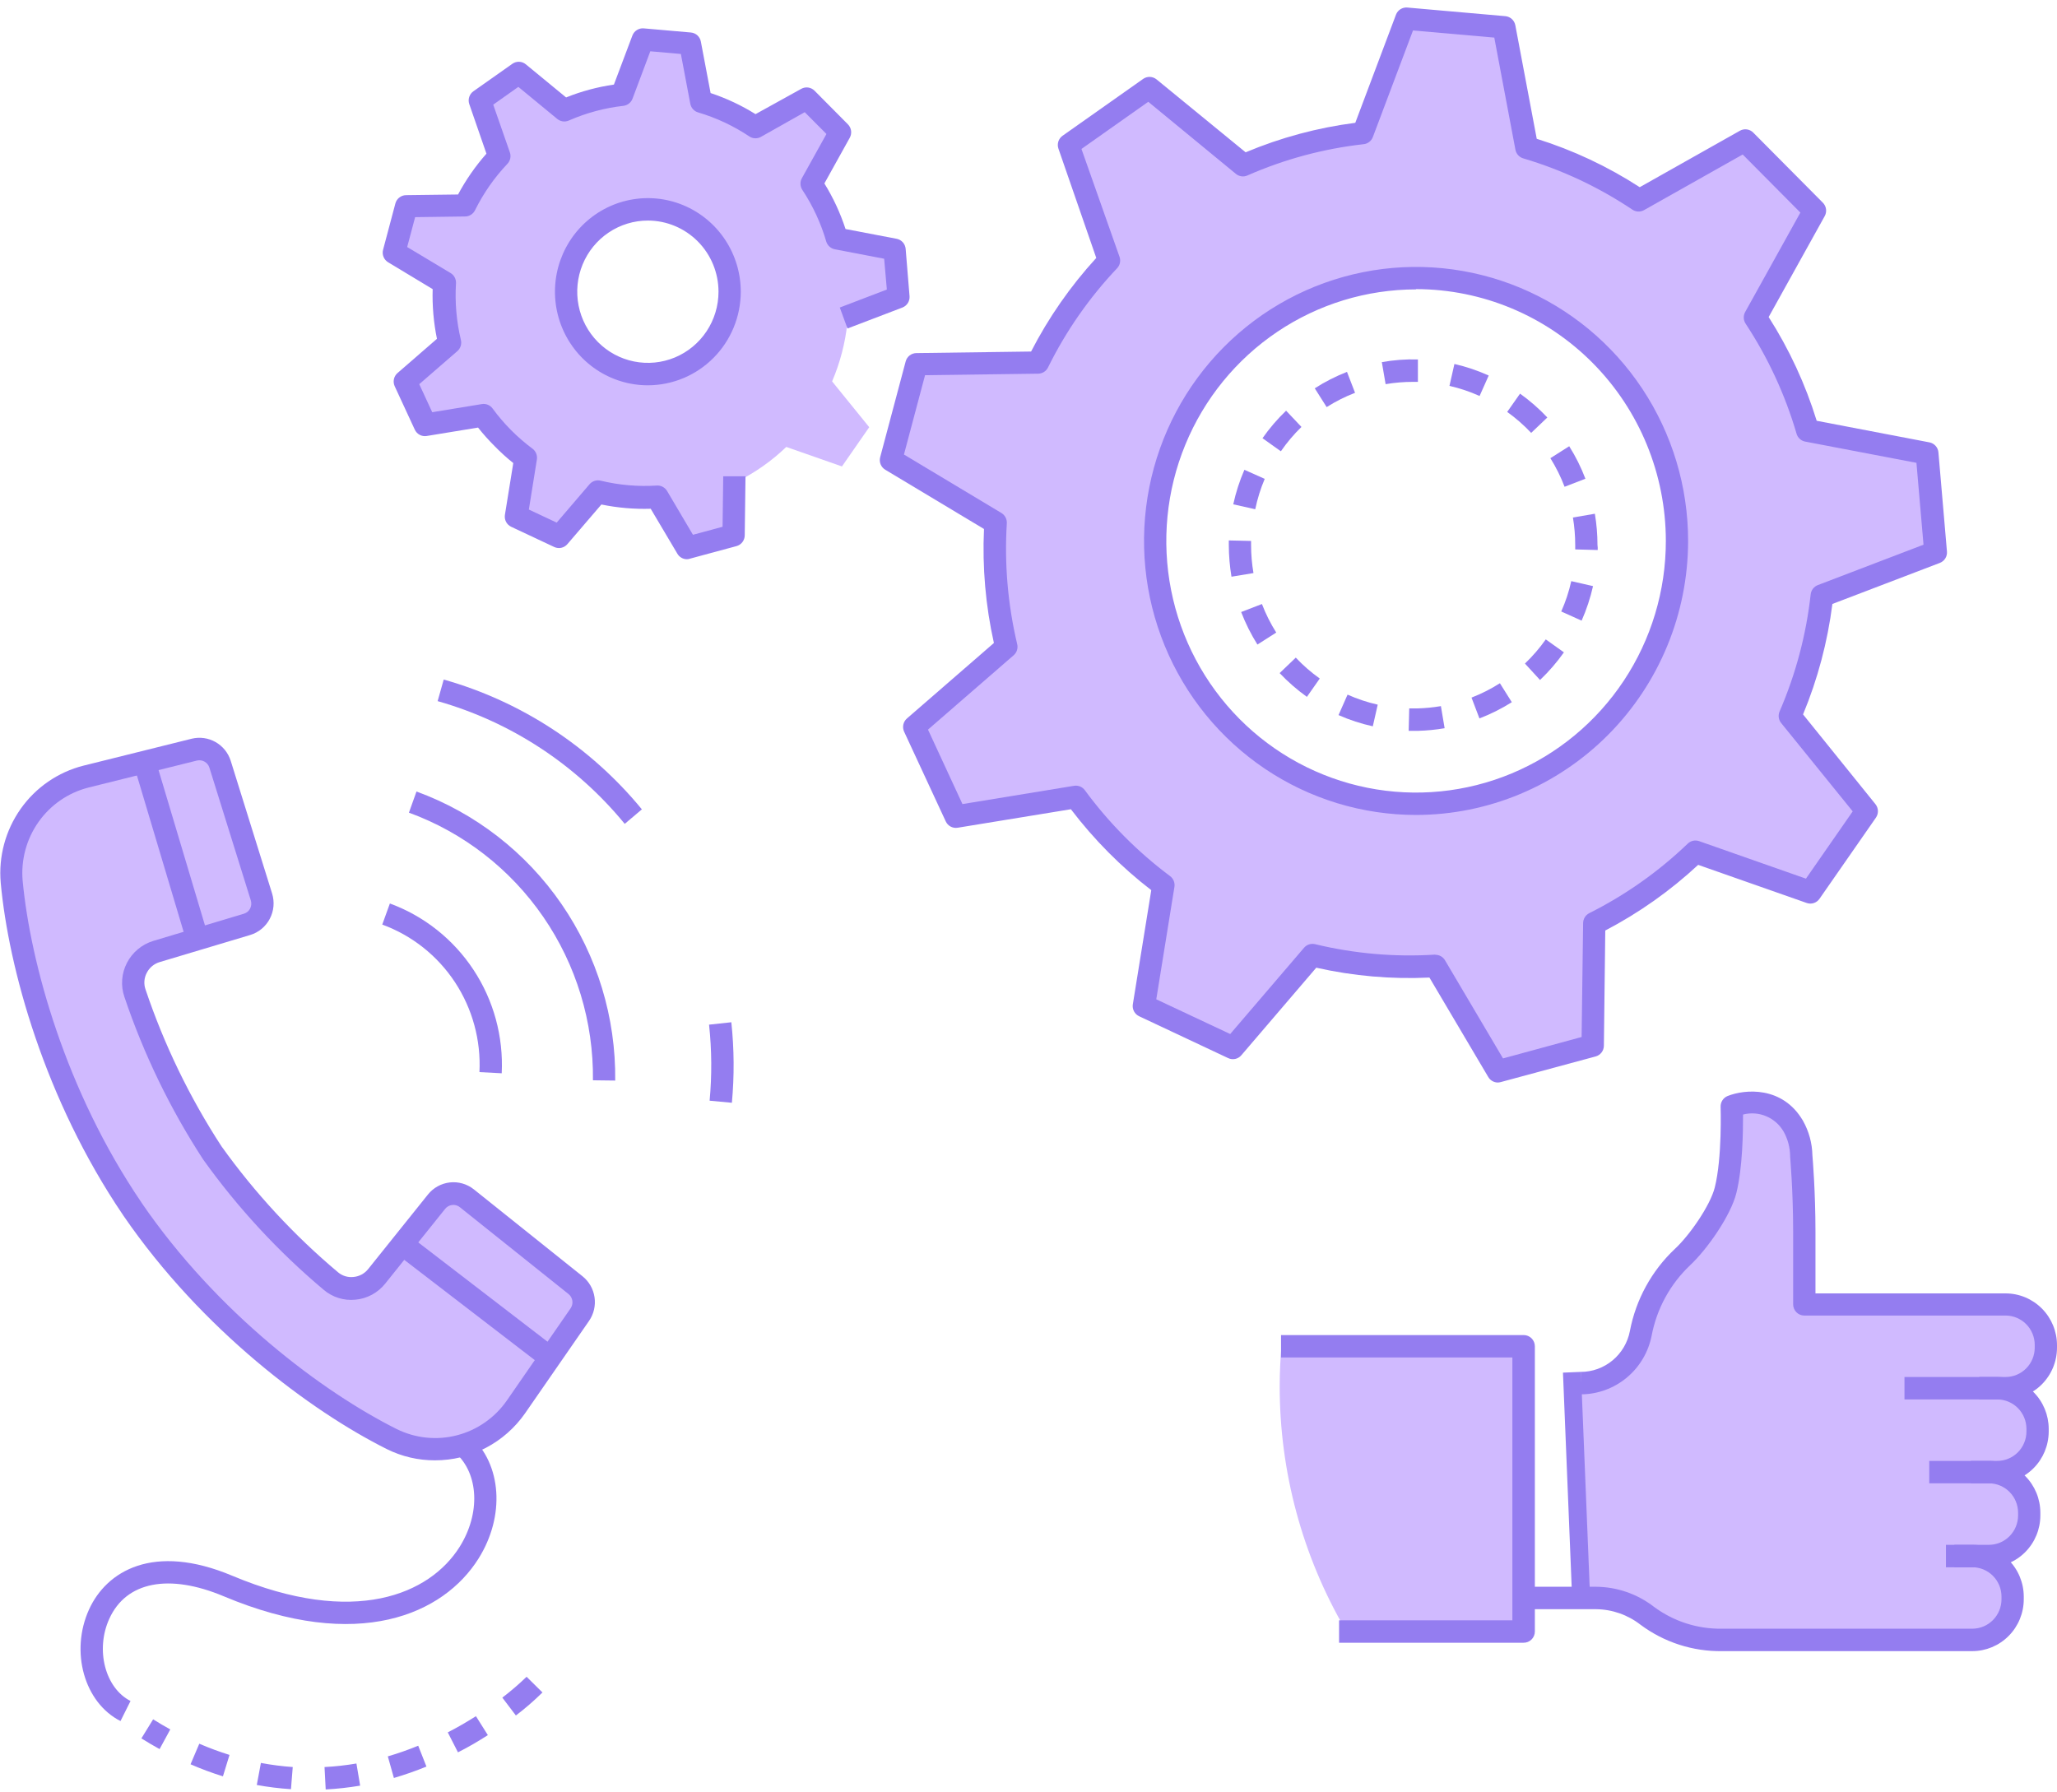 <svg width="171" height="149" viewBox="0 0 171 149" fill="none" xmlns="http://www.w3.org/2000/svg">
<path d="M132.12 132.133H132.406C133.963 132.149 135.471 132.674 136.705 133.629C138.53 134.988 140.749 135.703 143.017 135.661H163.693C164.582 135.661 165.434 135.306 166.062 134.673C166.69 134.04 167.043 133.181 167.043 132.286C167.043 131.391 166.69 130.533 166.062 129.9C165.434 129.267 164.582 128.912 163.693 128.912H164.674C165.124 128.928 165.573 128.854 165.994 128.692C166.415 128.53 166.799 128.284 167.123 127.969C167.448 127.655 167.706 127.277 167.882 126.859C168.058 126.442 168.149 125.993 168.149 125.539C168.149 125.085 168.058 124.636 167.882 124.219C167.706 123.801 167.448 123.424 167.123 123.109C166.799 122.794 166.415 122.548 165.994 122.386C165.573 122.224 165.124 122.15 164.674 122.167H165.331C166.198 122.134 167.018 121.765 167.619 121.136C168.221 120.507 168.557 119.667 168.557 118.794C168.557 117.921 168.221 117.081 167.619 116.452C167.018 115.824 166.198 115.454 165.331 115.422H165.984C166.434 115.438 166.883 115.364 167.303 115.202C167.724 115.04 168.108 114.794 168.433 114.479C168.757 114.165 169.015 113.787 169.191 113.37C169.368 112.952 169.458 112.503 169.458 112.049C169.458 111.595 169.368 111.146 169.191 110.729C169.015 110.311 168.757 109.934 168.433 109.619C168.108 109.304 167.724 109.058 167.303 108.896C166.883 108.735 166.434 108.66 165.984 108.677L150.019 108.434L149.982 102.305C149.982 98.846 149.727 96.016 149.727 96.016C149.718 95.148 149.491 94.296 149.066 93.541C147.316 90.558 143.947 91.886 143.947 91.886C143.947 91.886 144.1 96.222 143.434 98.879C142.994 100.617 141.12 103.251 139.857 104.435C138.069 106.131 136.855 108.35 136.386 110.779C136.153 111.941 135.53 112.986 134.621 113.739C133.713 114.492 132.574 114.907 131.398 114.914L132.12 132.133Z" fill="#D0BAFF"/>
<path d="M106.382 115.217C106.374 122.334 108.258 129.324 111.837 135.461H126.645V111.823H106.534C106.442 112.965 106.382 114.074 106.382 115.217Z" fill="#D0BAFF"/>
<path d="M166.729 116.34H158.321V114.475H166.743C167.382 114.47 167.994 114.211 168.445 113.753C168.896 113.296 169.149 112.677 169.149 112.033V111.804C169.148 111.158 168.892 110.539 168.439 110.082C167.985 109.625 167.37 109.368 166.729 109.366H149.991C149.746 109.366 149.51 109.268 149.337 109.093C149.163 108.919 149.066 108.681 149.066 108.434V102.374C149.066 99 148.816 96.198 148.816 96.17C148.813 96.152 148.813 96.133 148.816 96.114C148.808 95.402 148.624 94.704 148.279 94.082C147.947 93.505 147.438 93.054 146.828 92.797C146.218 92.539 145.541 92.49 144.901 92.656C144.901 94.054 144.873 97.065 144.345 99.181C143.883 101.046 141.935 103.843 140.495 105.19C138.845 106.752 137.727 108.799 137.302 111.04C137.031 112.413 136.296 113.649 135.222 114.538C134.148 115.427 132.802 115.914 131.412 115.916V114.051C132.377 114.05 133.312 113.71 134.056 113.091C134.801 112.472 135.309 111.612 135.493 110.658C135.991 108.036 137.304 105.641 139.241 103.819C140.463 102.687 142.175 100.212 142.55 98.72C143.175 96.249 143.036 92.054 143.036 92.012C143.029 91.82 143.082 91.629 143.188 91.468C143.293 91.307 143.445 91.183 143.624 91.113C145.04 90.549 148.172 90.26 149.875 93.159C150.376 94.042 150.648 95.037 150.667 96.054C150.694 96.375 150.921 99.079 150.921 102.398V107.525H166.729C167.861 107.526 168.947 107.98 169.748 108.787C170.548 109.593 170.999 110.687 171 111.828V112.033C171 113.174 170.55 114.269 169.749 115.077C168.948 115.884 167.862 116.339 166.729 116.34Z" fill="#947DF0"/>
<path d="M166.035 123.313H160.38V121.449H166.035C166.677 121.449 167.293 121.192 167.748 120.735C168.202 120.278 168.458 119.658 168.46 119.011V118.782C168.458 118.135 168.202 117.514 167.748 117.057C167.293 116.599 166.677 116.341 166.035 116.34H164.535V114.475H166.035C167.168 114.477 168.255 114.931 169.057 115.738C169.858 116.546 170.309 117.641 170.311 118.782V119.025C170.304 120.164 169.851 121.254 169.05 122.057C168.249 122.86 167.165 123.312 166.035 123.313Z" fill="#947DF0"/>
<path d="M165.34 130.291H161.768V128.427H165.34C165.983 128.426 166.599 128.168 167.054 127.71C167.508 127.252 167.764 126.632 167.765 125.984V125.756C167.764 125.108 167.508 124.488 167.054 124.03C166.599 123.572 165.983 123.314 165.34 123.313H163.846V121.449H165.34C166.474 121.45 167.561 121.904 168.363 122.712C169.164 123.519 169.615 124.614 169.616 125.756V125.984C169.615 127.126 169.164 128.221 168.363 129.028C167.561 129.836 166.474 130.29 165.34 130.291Z" fill="#947DF0"/>
<path d="M126.65 136.566H111.319V134.701H125.725V112.853H106.493V110.989H126.669C126.914 110.989 127.149 111.087 127.323 111.262C127.497 111.437 127.594 111.674 127.594 111.921V135.633C127.594 135.757 127.57 135.88 127.522 135.994C127.474 136.109 127.404 136.212 127.316 136.299C127.229 136.386 127.124 136.454 127.01 136.5C126.895 136.546 126.773 136.568 126.65 136.566Z" fill="#947DF0"/>
<path d="M163.957 137.265H143.17C140.73 137.303 138.345 136.533 136.382 135.074C135.321 134.246 134.021 133.791 132.68 133.778H126.159V131.913H132.684C134.426 131.926 136.116 132.512 137.497 133.582C139.141 134.799 141.135 135.437 143.175 135.4H163.961C164.604 135.399 165.22 135.141 165.675 134.683C166.129 134.226 166.385 133.605 166.386 132.958V132.729C166.385 132.082 166.129 131.462 165.674 131.005C165.22 130.548 164.604 130.291 163.961 130.291H162.462V128.427H163.961C165.094 128.428 166.18 128.882 166.982 129.688C167.783 130.494 168.235 131.588 168.237 132.729V132.958C168.235 134.1 167.783 135.195 166.981 136.002C166.178 136.809 165.091 137.263 163.957 137.265Z" fill="#947DF0"/>
<path d="M131.425 114.05L129.931 114.112L130.698 132.988L132.192 132.926L131.425 114.05Z" fill="#947DF0"/>
<path d="M10.018 143.077C7.006 141.553 5.808 137.302 7.404 133.797C8.848 130.627 12.735 128.231 19.315 131C29.459 135.256 35.729 132.547 38.214 128.59C39.949 125.821 39.806 122.53 37.876 120.791L39.112 119.393C41.717 121.752 41.999 126.035 39.778 129.573C36.89 134.174 29.81 137.414 18.603 132.706C14.044 130.79 10.486 131.485 9.088 134.57C7.913 137.143 8.737 140.336 10.851 141.409L10.018 143.077Z" fill="#947DF0"/>
<path d="M27.076 148.764L26.978 146.9C27.867 146.855 28.753 146.757 29.63 146.606L29.94 148.447C28.992 148.606 28.035 148.712 27.076 148.764ZM24.188 148.741C23.235 148.679 22.286 148.563 21.347 148.391L21.689 146.559C22.564 146.724 23.448 146.837 24.336 146.9L24.188 148.741ZM32.744 147.809L32.24 146.014C33.097 145.763 33.94 145.467 34.767 145.128L35.451 146.862C34.565 147.223 33.662 147.539 32.744 147.809ZM18.533 147.673C17.618 147.388 16.719 147.054 15.84 146.671L16.567 144.961C17.387 145.315 18.226 145.626 19.079 145.893L18.533 147.673ZM38.071 145.678L37.224 144.019C38.015 143.613 38.802 143.157 39.565 142.672L40.556 144.247C39.746 144.765 38.931 145.245 38.071 145.678ZM13.267 145.408C12.758 145.128 12.249 144.83 11.754 144.518L12.73 142.933C13.193 143.227 13.679 143.511 14.156 143.772L13.267 145.408ZM42.883 142.611L41.759 141.129C42.464 140.591 43.138 140.012 43.776 139.395L45.095 140.7C44.405 141.381 43.673 142.016 42.902 142.602L42.883 142.611Z" fill="#947DF0"/>
<path d="M31.314 106.104L36.289 99.913C36.587 99.541 37.019 99.303 37.49 99.25C37.962 99.198 38.435 99.336 38.806 99.634L47.834 106.854C48.194 107.14 48.431 107.554 48.497 108.011C48.563 108.468 48.454 108.933 48.191 109.311L42.883 116.978C41.767 118.595 40.111 119.754 38.218 120.244C36.324 120.733 34.319 120.52 32.568 119.645C26.784 116.755 17.663 110.285 10.935 100.426L11.023 100.552C4.294 90.674 1.573 79.776 0.986 73.302C0.804 71.341 1.327 69.379 2.46 67.774C3.593 66.169 5.26 65.028 7.159 64.557L16.169 62.315C16.613 62.212 17.079 62.283 17.473 62.514C17.867 62.744 18.16 63.116 18.293 63.555L21.735 74.593C21.807 74.822 21.832 75.063 21.81 75.302C21.788 75.541 21.719 75.774 21.607 75.986C21.495 76.198 21.342 76.386 21.158 76.538C20.973 76.69 20.761 76.804 20.532 76.872L13.017 79.1C12.67 79.204 12.347 79.376 12.068 79.608C11.788 79.84 11.558 80.125 11.39 80.449C11.223 80.772 11.122 81.126 11.093 81.489C11.064 81.852 11.107 82.218 11.222 82.564C12.797 87.248 14.955 91.711 17.645 95.849C20.296 99.727 24.202 103.708 27.483 106.49C27.758 106.722 28.076 106.896 28.419 107.003C28.762 107.109 29.122 107.145 29.479 107.109C29.836 107.073 30.182 106.965 30.497 106.793C30.813 106.62 31.09 106.386 31.314 106.104Z" fill="#D0BAFF"/>
<path d="M10.879 100.323L10.921 100.383L10.961 100.442L10.879 100.323Z" fill="#7BC3FF"/>
<path d="M16.372 78.235L21.672 76.52L17.215 62.545L11.915 64.26L16.372 78.235Z" fill="#D0BAFF"/>
<path d="M45.08 112.548L48.579 108.186L37.244 98.961L33.746 103.322L45.08 112.548Z" fill="#D0BAFF"/>
<path d="M41.708 89.225L39.857 89.127C39.989 86.481 39.276 83.862 37.822 81.655C36.367 79.447 34.249 77.768 31.777 76.863L32.411 75.11C35.255 76.153 37.691 78.087 39.364 80.627C41.038 83.167 41.859 86.18 41.708 89.225Z" fill="#947DF0"/>
<path d="M51.143 89.831L49.292 89.808C49.348 84.959 47.905 80.213 45.164 76.226C42.423 72.24 38.52 69.211 33.994 67.559L34.623 65.802C39.51 67.587 43.726 70.858 46.685 75.164C49.645 79.469 51.203 84.594 51.143 89.831Z" fill="#947DF0"/>
<path d="M60.842 91.677L58.991 91.504C59.187 89.401 59.171 87.283 58.945 85.183L60.796 84.983C61.034 87.207 61.049 89.45 60.842 91.677Z" fill="#947DF0"/>
<path d="M51.934 68.491C47.903 63.573 42.477 60.013 36.381 58.287L36.886 56.493C43.34 58.316 49.088 62.081 53.36 67.284L51.934 68.491Z" fill="#947DF0"/>
<path d="M36.155 121.402C34.77 121.407 33.403 121.088 32.161 120.47C25.835 117.309 16.784 110.56 10.278 101.088L10.213 100.99C3.716 91.402 0.708 80.471 0.06 73.39C-0.131 71.209 0.456 69.031 1.715 67.246C2.974 65.461 4.824 64.187 6.932 63.653L15.942 61.41C16.613 61.248 17.32 61.348 17.921 61.69C18.522 62.031 18.972 62.589 19.181 63.252L22.619 74.276C22.727 74.623 22.766 74.989 22.733 75.351C22.7 75.714 22.595 76.066 22.425 76.387C22.256 76.709 22.024 76.993 21.744 77.224C21.465 77.454 21.142 77.626 20.796 77.73L13.276 79.981C13.045 80.049 12.83 80.164 12.645 80.318C12.459 80.473 12.307 80.665 12.198 80.881C12.088 81.09 12.023 81.32 12.005 81.555C11.987 81.791 12.018 82.028 12.096 82.251C13.644 86.855 15.768 91.241 18.417 95.303C21.194 99.183 24.443 102.695 28.089 105.759C28.265 105.91 28.47 106.024 28.691 106.093C28.912 106.162 29.145 106.184 29.375 106.16C29.613 106.14 29.844 106.072 30.055 105.96C30.266 105.848 30.452 105.694 30.602 105.507L35.576 99.303C36.028 98.74 36.682 98.38 37.395 98.3C38.109 98.22 38.825 98.426 39.389 98.874L48.417 106.094C48.964 106.528 49.325 107.157 49.425 107.85C49.526 108.544 49.359 109.25 48.959 109.823L43.651 117.491C42.806 118.703 41.683 119.691 40.378 120.371C39.073 121.052 37.624 121.406 36.155 121.402ZM11.749 99.96C18.056 109.18 26.849 115.739 32.985 118.806C34.539 119.572 36.314 119.755 37.99 119.32C39.666 118.886 41.134 117.864 42.129 116.438L47.432 108.77C47.559 108.586 47.612 108.361 47.581 108.139C47.549 107.917 47.434 107.716 47.261 107.577L38.232 100.361C38.052 100.215 37.821 100.148 37.592 100.173C37.362 100.199 37.151 100.315 37.006 100.496L32.032 106.7C31.73 107.082 31.354 107.398 30.928 107.629C30.502 107.861 30.033 108.003 29.551 108.047C29.076 108.096 28.597 108.048 28.141 107.905C27.686 107.763 27.263 107.529 26.9 107.218C23.126 104.047 19.763 100.41 16.89 96.394C14.149 92.185 11.948 87.643 10.342 82.876C10.184 82.416 10.121 81.928 10.157 81.442C10.193 80.956 10.327 80.483 10.551 80.051C10.776 79.613 11.087 79.225 11.465 78.91C11.843 78.596 12.279 78.361 12.749 78.219L20.268 75.963C20.38 75.931 20.484 75.877 20.574 75.803C20.663 75.729 20.738 75.638 20.791 75.534C20.899 75.326 20.92 75.083 20.852 74.859L17.409 63.821C17.342 63.607 17.198 63.427 17.004 63.317C16.811 63.207 16.583 63.176 16.367 63.228L7.358 65.471C5.679 65.896 4.206 66.91 3.203 68.331C2.2 69.751 1.732 71.486 1.883 73.222C2.531 80.084 5.46 90.703 11.745 99.946L11.749 99.96Z" fill="#947DF0"/>
<path d="M12.985 63.365L11.213 63.903L15.467 78.142L17.24 77.604L12.985 63.365Z" fill="#947DF0"/>
<path d="M33.434 102.259L32.311 103.741L44.642 113.214L45.764 111.731L33.434 102.259Z" fill="#947DF0"/>
<path d="M151.472 49.515L160.931 45.902L160.218 37.694L150.297 35.792C149.325 32.456 147.857 29.287 145.942 26.395L150.875 17.515L145.091 11.688L136.275 16.657C133.402 14.734 130.257 13.258 126.946 12.28L125.058 2.286L116.909 1.559L113.323 11.087C109.897 11.473 106.548 12.375 103.388 13.762L95.563 7.325L88.862 12.052L92.194 21.672C89.814 24.184 87.824 27.043 86.289 30.151L76.183 30.287L74.063 38.248L82.754 43.46C82.539 46.92 82.838 50.394 83.642 53.766L75.993 60.413L79.45 67.871L89.422 66.24C90.446 67.634 91.57 68.951 92.786 70.178C94.006 71.403 95.313 72.538 96.696 73.572L95.077 83.612L102.481 87.095L109.089 79.403C112.441 80.214 115.894 80.516 119.334 80.298L124.512 89.052L132.407 86.927L132.541 76.751C135.626 75.202 138.464 73.195 140.958 70.799L150.514 74.159L155.206 67.405L148.811 59.523C150.192 56.34 151.089 52.966 151.472 49.515ZM133.17 60.236C130.123 63.306 126.24 65.397 122.013 66.244C117.786 67.091 113.404 66.657 109.422 64.996C105.44 63.334 102.037 60.521 99.642 56.911C97.248 53.301 95.97 49.057 95.97 44.716C95.97 40.374 97.248 36.13 99.642 32.521C102.037 28.911 105.44 26.097 109.422 24.436C113.404 22.775 117.786 22.34 122.013 23.188C126.24 24.035 130.123 26.126 133.17 29.196C135.197 31.234 136.804 33.655 137.901 36.32C138.998 38.984 139.563 41.841 139.563 44.725C139.563 47.61 138.998 50.466 137.901 53.131C136.804 55.796 135.197 58.216 133.17 60.255V60.236Z" fill="#D0BAFF"/>
<path d="M124.508 89.994C124.347 89.992 124.189 89.948 124.051 89.867C123.912 89.785 123.797 89.668 123.716 89.528L118.83 81.268C115.671 81.419 112.507 81.143 109.422 80.448L103.193 87.728C103.062 87.883 102.884 87.989 102.687 88.032C102.49 88.075 102.284 88.052 102.101 87.966L94.697 84.484C94.514 84.398 94.363 84.254 94.269 84.074C94.174 83.894 94.141 83.688 94.174 83.487L95.706 74.001C94.451 73.034 93.26 71.985 92.143 70.859C91.027 69.734 89.985 68.537 89.024 67.275L79.607 68.813C79.408 68.845 79.204 68.811 79.026 68.716C78.849 68.621 78.706 68.47 78.621 68.286L75.16 60.828C75.075 60.644 75.052 60.437 75.094 60.238C75.137 60.039 75.243 59.86 75.396 59.728L82.624 53.454C81.931 50.346 81.654 47.159 81.8 43.977L73.591 39.05C73.418 38.946 73.282 38.788 73.206 38.599C73.13 38.411 73.118 38.202 73.17 38.006L75.29 30.044C75.342 29.849 75.456 29.676 75.614 29.551C75.773 29.427 75.968 29.358 76.169 29.354L85.715 29.224C87.17 26.399 88.992 23.783 91.134 21.444L87.987 12.354C87.922 12.163 87.919 11.956 87.981 11.763C88.043 11.57 88.165 11.403 88.33 11.287L95.03 6.56C95.195 6.444 95.394 6.385 95.595 6.393C95.796 6.401 95.99 6.474 96.146 6.602L103.55 12.662C106.466 11.438 109.532 10.613 112.666 10.21L116.053 1.209C116.127 1.023 116.258 0.866 116.427 0.761C116.596 0.657 116.795 0.609 116.992 0.627L125.141 1.344C125.342 1.362 125.532 1.446 125.682 1.582C125.831 1.718 125.932 1.9 125.97 2.1L127.751 11.539C130.772 12.484 133.652 13.837 136.312 15.562L144.642 10.867C144.819 10.768 145.023 10.729 145.224 10.758C145.424 10.787 145.61 10.881 145.752 11.026L151.537 16.853C151.679 16.996 151.771 17.183 151.799 17.384C151.826 17.585 151.788 17.79 151.689 17.967L147.03 26.357C148.74 29.037 150.084 31.938 151.023 34.981L160.394 36.775C160.592 36.813 160.772 36.915 160.908 37.066C161.043 37.216 161.126 37.407 161.143 37.61L161.851 45.842C161.87 46.044 161.822 46.247 161.715 46.42C161.608 46.592 161.448 46.725 161.259 46.797L152.328 50.209C151.927 53.366 151.106 56.455 149.889 59.392L155.905 66.85C156.032 67.007 156.105 67.202 156.113 67.405C156.12 67.608 156.062 67.807 155.947 67.974L151.254 74.723C151.139 74.889 150.973 75.012 150.782 75.074C150.591 75.137 150.385 75.135 150.195 75.068L141.171 71.899C138.849 74.056 136.252 75.891 133.448 77.357L133.332 86.941C133.329 87.143 133.26 87.339 133.137 87.499C133.013 87.659 132.841 87.774 132.647 87.826L124.744 89.961C124.666 89.981 124.587 89.992 124.508 89.994ZM119.339 79.375C119.499 79.377 119.657 79.421 119.796 79.503C119.934 79.585 120.05 79.701 120.13 79.841L124.947 87.99L131.481 86.209L131.606 76.737C131.608 76.565 131.657 76.397 131.747 76.252C131.838 76.106 131.967 75.989 132.12 75.912C135.122 74.408 137.883 72.458 140.31 70.127C140.432 70.012 140.582 69.933 140.745 69.896C140.908 69.86 141.078 69.869 141.236 69.922L150.13 73.045L154.017 67.452L148.071 60.11C147.963 59.978 147.894 59.818 147.87 59.649C147.846 59.48 147.869 59.307 147.937 59.15C149.278 56.053 150.15 52.77 150.523 49.412C150.542 49.242 150.606 49.08 150.71 48.944C150.814 48.809 150.952 48.705 151.111 48.643L159.903 45.282L159.316 38.477L150.061 36.71C149.893 36.677 149.738 36.599 149.612 36.483C149.487 36.367 149.395 36.218 149.348 36.053C148.399 32.808 146.971 29.725 145.114 26.907C145.02 26.765 144.967 26.599 144.96 26.428C144.954 26.257 144.994 26.087 145.077 25.938L149.667 17.673L144.873 12.844L136.669 17.468C136.52 17.551 136.352 17.592 136.182 17.585C136.012 17.579 135.848 17.525 135.706 17.431C132.909 15.558 129.849 14.12 126.627 13.166C126.464 13.117 126.317 13.025 126.203 12.898C126.089 12.772 126.011 12.616 125.979 12.448L124.221 3.125L117.464 2.533L114.128 11.39C114.068 11.55 113.966 11.69 113.832 11.795C113.698 11.9 113.538 11.966 113.369 11.986C110.034 12.358 106.773 13.235 103.698 14.587C103.542 14.656 103.371 14.68 103.203 14.657C103.035 14.634 102.876 14.564 102.744 14.457L95.456 8.462L89.903 12.383L93.073 21.365C93.126 21.524 93.134 21.695 93.099 21.859C93.063 22.023 92.984 22.175 92.869 22.297C90.553 24.741 88.615 27.522 87.122 30.548C87.046 30.702 86.929 30.831 86.785 30.923C86.64 31.014 86.474 31.063 86.303 31.065L76.9 31.191L75.146 37.787L83.235 42.639C83.383 42.725 83.505 42.851 83.587 43.002C83.668 43.154 83.707 43.325 83.698 43.497C83.489 46.87 83.779 50.255 84.558 53.542C84.6 53.709 84.595 53.885 84.544 54.05C84.492 54.215 84.396 54.361 84.267 54.474L77.145 60.655L80.01 66.846L89.292 65.326C89.46 65.299 89.633 65.319 89.79 65.384C89.948 65.449 90.085 65.556 90.185 65.694C91.182 67.052 92.277 68.332 93.462 69.526C94.647 70.72 95.919 71.825 97.265 72.831C97.403 72.932 97.509 73.07 97.574 73.229C97.638 73.388 97.658 73.561 97.631 73.731L96.122 83.076L102.268 85.962L108.404 78.793C108.515 78.662 108.661 78.564 108.825 78.511C108.988 78.459 109.163 78.453 109.329 78.494C112.592 79.282 115.953 79.574 119.302 79.361L119.339 79.375Z" fill="#947DF0"/>
<path d="M117.719 67.75C113.246 67.75 108.874 66.414 105.155 63.911C101.436 61.408 98.538 57.85 96.826 53.688C95.114 49.525 94.666 44.945 95.539 40.526C96.412 36.107 98.566 32.048 101.728 28.862C104.891 25.676 108.92 23.507 113.307 22.628C117.694 21.749 122.241 22.2 126.373 23.924C130.506 25.648 134.038 28.568 136.522 32.314C139.007 36.06 140.334 40.465 140.334 44.97C140.328 51.01 137.943 56.8 133.703 61.071C129.464 65.342 123.715 67.744 117.719 67.75ZM117.719 24.059C113.612 24.059 109.598 25.286 106.183 27.584C102.768 29.883 100.107 33.15 98.536 36.972C96.964 40.794 96.553 44.999 97.355 49.057C98.156 53.114 100.134 56.841 103.039 59.766C105.943 62.691 109.643 64.682 113.671 65.489C117.699 66.295 121.874 65.88 125.668 64.297C129.462 62.713 132.705 60.031 134.986 56.591C137.267 53.151 138.484 49.107 138.483 44.97C138.481 39.422 136.294 34.1 132.401 30.175C128.508 26.25 123.227 24.042 117.719 24.036V24.059Z" fill="#947DF0"/>
<path d="M117.497 60.758H117.104L117.15 58.893H117.812C118.472 58.877 119.131 58.813 119.783 58.702L120.093 60.539C119.356 60.666 118.61 60.739 117.862 60.758H117.497ZM114.123 60.38C113.145 60.166 112.19 59.854 111.273 59.448L112.023 57.747C112.83 58.106 113.67 58.386 114.531 58.581L114.123 60.38ZM122.99 59.733L122.328 57.994C123.152 57.675 123.942 57.275 124.688 56.8L125.678 58.376C124.828 58.913 123.928 59.364 122.99 59.723V59.733ZM108.644 57.933C107.828 57.348 107.069 56.687 106.377 55.957L107.719 54.67C108.325 55.315 108.993 55.897 109.713 56.409L108.644 57.933ZM128.029 56.535L126.77 55.164C127.41 54.553 127.99 53.88 128.501 53.155L130.01 54.232C129.429 55.054 128.77 55.817 128.043 56.511L128.029 56.535ZM104.531 53.584C103.994 52.73 103.541 51.824 103.179 50.88L104.905 50.214C105.223 51.042 105.622 51.837 106.095 52.587L104.531 53.584ZM131.481 51.598L129.787 50.834C130.148 50.024 130.428 49.179 130.62 48.312L132.43 48.727C132.207 49.713 131.889 50.675 131.481 51.598ZM102.374 47.944C102.229 47.074 102.154 46.193 102.152 45.31C102.152 45.18 102.152 45.054 102.152 44.928L104.003 44.97C104.003 45.082 104.003 45.198 104.003 45.31C104.003 46.091 104.07 46.871 104.202 47.641L102.374 47.944ZM132.8 45.725L130.949 45.674C130.949 45.553 130.949 45.431 130.949 45.315C130.949 44.547 130.885 43.779 130.759 43.022L132.582 42.709C132.727 43.569 132.8 44.439 132.8 45.31C132.823 45.445 132.823 45.585 132.819 45.725H132.8ZM104.332 42.332L102.522 41.926C102.736 40.941 103.046 39.979 103.448 39.055L105.137 39.81C104.793 40.622 104.529 41.467 104.35 42.332H104.332ZM130.065 40.467C129.749 39.638 129.353 38.842 128.885 38.09L130.449 37.097C130.987 37.95 131.438 38.856 131.796 39.8L130.065 40.467ZM106.465 37.507L104.952 36.43C105.531 35.605 106.188 34.839 106.914 34.142L108.191 35.493C107.561 36.104 106.993 36.776 106.493 37.498L106.465 37.507ZM127.289 35.987C126.681 35.343 126.013 34.759 125.294 34.244L126.363 32.725C127.181 33.31 127.94 33.973 128.631 34.706L127.289 35.987ZM110.292 33.853L109.297 32.282C110.143 31.738 111.041 31.281 111.976 30.916L112.647 32.655C111.824 32.972 111.033 33.37 110.287 33.843L110.292 33.853ZM122.999 32.92C122.195 32.557 121.356 32.276 120.495 32.081L120.907 30.259C121.887 30.483 122.842 30.805 123.758 31.219L122.999 32.92ZM115.188 31.942L114.873 30.105C115.862 29.928 116.867 29.853 117.872 29.881V31.746H117.492C116.719 31.744 115.946 31.808 115.183 31.937L115.188 31.942Z" fill="#947DF0"/>
<path d="M70.441 26.858L75.009 25.114L74.662 21.148L69.872 20.215C69.401 18.605 68.693 17.074 67.771 15.675L70.15 11.387L67.373 8.59L63.116 10.991C61.728 10.061 60.208 9.347 58.609 8.874L57.683 4.045L53.745 3.7L52.014 8.301C50.362 8.486 48.746 8.92 47.22 9.588L43.435 6.478L40.196 8.762L41.806 13.424C40.656 14.636 39.693 16.016 38.951 17.517L34.074 17.586L33.051 21.427L37.248 23.945C37.144 25.619 37.288 27.3 37.674 28.932L33.972 32.144L35.652 35.756L40.464 34.964C40.961 35.638 41.505 36.275 42.093 36.87C42.681 37.462 43.312 38.009 43.981 38.507L43.199 43.359L46.781 45.042L49.965 41.313C51.584 41.705 53.253 41.851 54.916 41.746L57.415 45.974L61.233 44.944L61.297 40.026C62.789 39.28 64.16 38.312 65.365 37.155L69.992 38.777L72.26 35.514L69.173 31.706C69.834 30.163 70.262 28.529 70.441 26.858ZM58.951 29.375C58.003 30.331 56.795 30.982 55.48 31.245C54.165 31.509 52.801 31.374 51.562 30.858C50.323 30.341 49.264 29.466 48.519 28.343C47.774 27.22 47.376 25.899 47.376 24.548C47.376 23.197 47.774 21.877 48.519 20.754C49.264 19.631 50.323 18.755 51.562 18.239C52.801 17.722 54.165 17.587 55.48 17.851C56.795 18.115 58.003 18.766 58.951 19.721C60.221 21.002 60.935 22.738 60.935 24.548C60.935 26.358 60.221 28.095 58.951 29.375Z" fill="#D0BAFF"/>
<path d="M57.102 46.49C56.94 46.49 56.782 46.446 56.642 46.364C56.502 46.282 56.386 46.165 56.306 46.024L54.094 42.295C52.718 42.337 51.342 42.218 49.994 41.941L47.166 45.237C47.035 45.391 46.857 45.497 46.66 45.54C46.463 45.583 46.257 45.56 46.074 45.474L42.493 43.792C42.311 43.705 42.162 43.562 42.069 43.383C41.975 43.203 41.942 42.998 41.974 42.799L42.669 38.496C42.127 38.063 41.612 37.596 41.127 37.098C40.636 36.608 40.172 36.089 39.739 35.546L35.473 36.245C35.273 36.278 35.068 36.245 34.889 36.15C34.711 36.054 34.568 35.903 34.482 35.718L32.812 32.11C32.727 31.926 32.704 31.719 32.746 31.52C32.789 31.322 32.895 31.143 33.048 31.01L36.324 28.167C36.046 26.809 35.926 25.423 35.968 24.037L32.266 21.804C32.093 21.7 31.959 21.543 31.883 21.355C31.807 21.168 31.793 20.96 31.845 20.765L32.867 16.919C32.919 16.722 33.033 16.547 33.193 16.422C33.353 16.296 33.549 16.227 33.751 16.224L38.078 16.169C38.731 14.948 39.523 13.81 40.438 12.775L39.013 8.659C38.946 8.467 38.943 8.259 39.005 8.065C39.067 7.871 39.19 7.704 39.355 7.587L42.594 5.303C42.76 5.187 42.958 5.128 43.159 5.135C43.36 5.143 43.554 5.217 43.71 5.345L47.06 8.1C48.338 7.586 49.673 7.228 51.035 7.032L52.571 2.954C52.642 2.768 52.77 2.609 52.937 2.502C53.103 2.395 53.3 2.344 53.497 2.357L57.435 2.702C57.636 2.72 57.825 2.803 57.975 2.939C58.124 3.076 58.226 3.257 58.263 3.457L59.073 7.736C60.382 8.17 61.636 8.758 62.807 9.489L66.607 7.386C66.782 7.287 66.986 7.249 67.185 7.276C67.385 7.304 67.57 7.397 67.713 7.54L70.489 10.337C70.631 10.481 70.723 10.667 70.751 10.868C70.778 11.069 70.74 11.274 70.642 11.451L68.532 15.25C69.266 16.438 69.857 17.71 70.29 19.04L74.538 19.851C74.737 19.889 74.918 19.992 75.053 20.143C75.189 20.295 75.271 20.487 75.288 20.69L75.612 24.634C75.625 24.832 75.574 25.03 75.468 25.198C75.361 25.366 75.204 25.494 75.019 25.566L70.452 27.309L69.813 25.566L73.724 24.07L73.501 21.51L69.397 20.723C69.23 20.69 69.075 20.612 68.95 20.497C68.824 20.382 68.732 20.234 68.684 20.07C68.241 18.549 67.572 17.105 66.699 15.786C66.604 15.643 66.551 15.476 66.544 15.304C66.538 15.132 66.578 14.962 66.662 14.812L68.703 11.139L66.898 9.326L63.252 11.381C63.103 11.464 62.934 11.504 62.764 11.496C62.595 11.489 62.43 11.435 62.289 11.339C60.977 10.463 59.542 9.791 58.032 9.344C57.868 9.296 57.721 9.202 57.607 9.075C57.492 8.947 57.415 8.791 57.384 8.622L56.602 4.487L54.061 4.263L52.581 8.207C52.52 8.367 52.416 8.506 52.281 8.611C52.147 8.715 51.986 8.78 51.817 8.799C50.255 8.976 48.728 9.388 47.287 10.02C47.131 10.089 46.959 10.114 46.789 10.091C46.62 10.068 46.461 9.998 46.329 9.89L43.09 7.223L41.003 8.701L42.391 12.682C42.444 12.841 42.452 13.012 42.416 13.176C42.381 13.34 42.301 13.492 42.187 13.614C41.1 14.758 40.191 16.061 39.489 17.478C39.414 17.631 39.298 17.761 39.154 17.852C39.011 17.943 38.845 17.993 38.675 17.996L34.51 18.052L33.849 20.536L37.444 22.69C37.593 22.776 37.715 22.902 37.797 23.055C37.879 23.207 37.917 23.379 37.907 23.552C37.81 25.133 37.947 26.72 38.314 28.26C38.355 28.428 38.349 28.604 38.297 28.768C38.245 28.933 38.148 29.08 38.018 29.192L34.853 31.938L35.931 34.269L40.054 33.593C40.222 33.565 40.394 33.584 40.551 33.648C40.709 33.712 40.846 33.819 40.947 33.956C41.414 34.594 41.928 35.195 42.483 35.755C43.041 36.315 43.638 36.832 44.27 37.303C44.406 37.405 44.512 37.543 44.575 37.702C44.639 37.861 44.658 38.034 44.631 38.203L43.964 42.361L46.278 43.447L49.008 40.258C49.12 40.127 49.266 40.03 49.429 39.977C49.592 39.924 49.767 39.918 49.934 39.96C51.464 40.33 53.041 40.467 54.612 40.365C54.783 40.356 54.953 40.395 55.103 40.477C55.254 40.56 55.378 40.682 55.464 40.832L57.606 44.458L60.068 43.792L60.123 39.596H61.974L61.91 44.514C61.907 44.717 61.838 44.913 61.714 45.072C61.591 45.232 61.419 45.347 61.225 45.4L57.407 46.43C57.31 46.469 57.206 46.489 57.102 46.49Z" fill="#947DF0"/>
<path d="M53.862 32.031C52.335 32.032 50.841 31.576 49.57 30.722C48.3 29.868 47.309 28.653 46.724 27.232C46.139 25.81 45.985 24.246 46.282 22.736C46.58 21.227 47.315 19.84 48.395 18.752C49.475 17.663 50.851 16.922 52.349 16.621C53.848 16.321 55.401 16.474 56.812 17.063C58.224 17.652 59.43 18.649 60.279 19.929C61.128 21.208 61.581 22.712 61.581 24.251C61.579 26.313 60.765 28.29 59.318 29.748C57.871 31.206 55.909 32.027 53.862 32.031ZM53.862 18.336C52.701 18.335 51.565 18.681 50.599 19.331C49.632 19.98 48.879 20.904 48.434 21.984C47.989 23.065 47.872 24.255 48.098 25.402C48.324 26.55 48.883 27.605 49.704 28.432C50.525 29.26 51.571 29.824 52.711 30.052C53.85 30.281 55.031 30.164 56.104 29.717C57.177 29.269 58.095 28.511 58.74 27.538C59.386 26.565 59.73 25.421 59.73 24.251C59.729 22.684 59.111 21.18 58.011 20.072C56.91 18.963 55.419 18.338 53.862 18.336Z" fill="#947DF0"/>
</svg>
